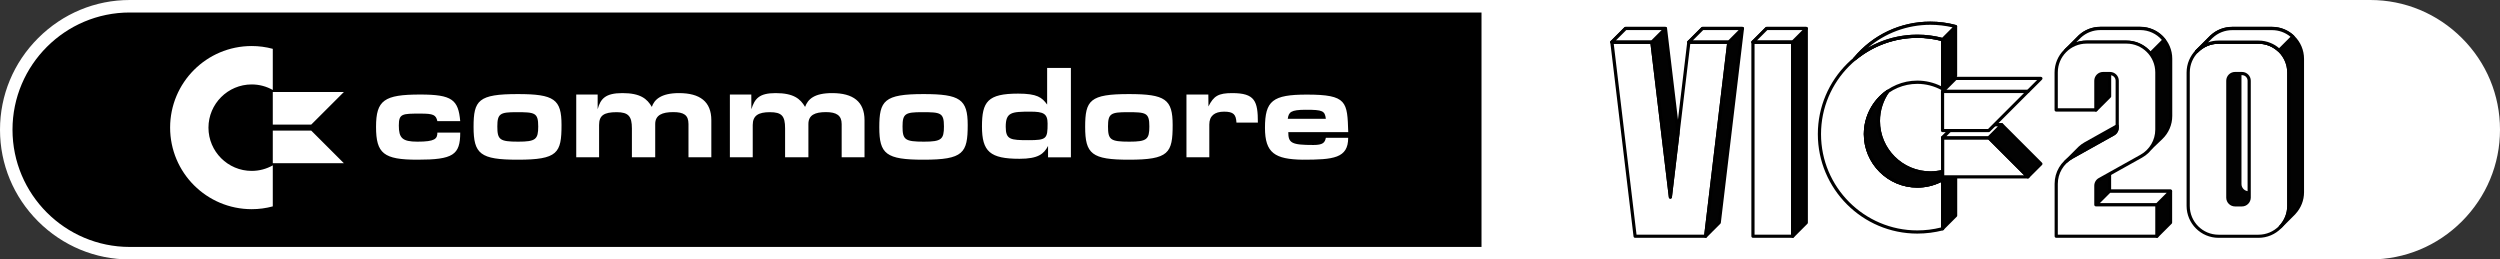 <?xml version="1.0" encoding="utf-8"?>
<!-- Generator: Adobe Illustrator 25.0.0, SVG Export Plug-In . SVG Version: 6.00 Build 0)  -->
<svg version="1.1" id="Layer_1" xmlns="http://www.w3.org/2000/svg" xmlns:xlink="http://www.w3.org/1999/xlink" x="0px" y="0px"
	 viewBox="0 0 3840 398.5" style="enable-background:new 0 0 3840 398.5;" xml:space="preserve">
<rect x="0" y="0" width="3840" height="398.5" fill="#333333" stroke="none"/>
<style type="text/css">
	.st0{fill-rule:evenodd;clip-rule:evenodd;fill:#3E3632;}
	.st1{fill:#FFFFFF;}
	.st2{fill:#C5C5C5;}
	.st3{fill:#020202;stroke:#000000;stroke-width:4.784;stroke-linecap:round;stroke-linejoin:round;stroke-miterlimit:10;}
	.st4{clip-path:url(#SVGID_2_);}
	.st5{fill:#243787;stroke:#231F20;stroke-width:0.797;stroke-linecap:round;stroke-linejoin:round;stroke-miterlimit:10;}
	.st6{fill:#00771F;}
	.st7{fill:#89BC27;}
	.st8{fill:#FCEC01;}
	.st9{fill:#F17100;}
	.st10{fill:#E50069;}
	.st11{clip-path:url(#SVGID_4_);}
	.st12{stroke:#000000;stroke-width:4.784;stroke-linecap:round;stroke-linejoin:round;stroke-miterlimit:10;}
	.st13{fill:#FFFFFF;stroke:#000000;stroke-width:4.784;stroke-linecap:round;stroke-linejoin:round;stroke-miterlimit:10;}
	.st14{fill:#020202;}
	.st15{fill:none;stroke:#000000;stroke-width:4.784;stroke-linecap:round;stroke-linejoin:round;stroke-miterlimit:10;}
	.st16{fill:#EA1E04;stroke:#000000;stroke-width:4.784;stroke-linecap:round;stroke-linejoin:round;stroke-miterlimit:10;}
	.st17{fill:#243787;stroke:#000000;stroke-width:4.784;stroke-linecap:round;stroke-linejoin:round;stroke-miterlimit:10;}
	.st18{fill:#282422;}
	.st19{clip-path:url(#SVGID_6_);}
	.st20{clip-path:url(#SVGID_8_);}
	.st21{fill:url(#SVGID_9_);}
	.st22{fill:url(#SVGID_10_);}
	.st23{fill:url(#SVGID_11_);}
	.st24{fill:url(#SVGID_12_);}
	.st25{fill-rule:evenodd;clip-rule:evenodd;fill:#C5C5C5;}
	.st26{fill:#020202;stroke:#000000;stroke-width:4.735;stroke-linecap:round;stroke-linejoin:round;stroke-miterlimit:10;}
	.st27{clip-path:url(#SVGID_14_);}
	.st28{fill:#243787;stroke:#231F20;stroke-width:0.789;stroke-linecap:round;stroke-linejoin:round;stroke-miterlimit:10;}
	.st29{clip-path:url(#SVGID_16_);}
	.st30{stroke:#000000;stroke-width:4.735;stroke-linecap:round;stroke-linejoin:round;stroke-miterlimit:10;}
	.st31{fill:#FFFFFF;stroke:#000000;stroke-width:4.735;stroke-linecap:round;stroke-linejoin:round;stroke-miterlimit:10;}
	.st32{fill:none;stroke:#000000;stroke-width:4.735;stroke-linecap:round;stroke-linejoin:round;stroke-miterlimit:10;}
	.st33{fill:#EA1E04;stroke:#000000;stroke-width:4.735;stroke-linecap:round;stroke-linejoin:round;stroke-miterlimit:10;}
	.st34{fill:#243787;stroke:#000000;stroke-width:4.735;stroke-linecap:round;stroke-linejoin:round;stroke-miterlimit:10;}
	.st35{clip-path:url(#SVGID_18_);}
	.st36{clip-path:url(#SVGID_20_);}
	.st37{fill:url(#SVGID_21_);}
	.st38{fill:url(#SVGID_22_);}
	.st39{fill:url(#SVGID_23_);}
	.st40{fill:url(#SVGID_24_);}
	.st41{fill-rule:evenodd;clip-rule:evenodd;}
	.st42{clip-path:url(#SVGID_26_);}
	.st43{clip-path:url(#SVGID_28_);}
	.st44{fill:#243787;}
	.st45{fill:#231F20;}
	.st46{fill-rule:evenodd;clip-rule:evenodd;fill:#FFFFFF;}
	.st47{clip-path:url(#SVGID_30_);}
	.st48{clip-path:url(#SVGID_32_);}
	.st49{fill:#FFFFFF;stroke:#231F20;stroke-width:19.316;stroke-miterlimit:10;}
	.st50{fill:#FDFDFD;}
	.st51{clip-path:url(#SVGID_34_);}
	.st52{fill:#FF88E0;}
	.st53{fill:#7643D8;}
	.st54{clip-path:url(#SVGID_36_);}
	.st55{fill:#DBC878;}
	.st56{fill:#DCE0DF;}
	.st57{fill:#1AFF96;}
	.st58{fill:#FDFDFD;stroke:#FFFFFF;stroke-width:4.784;stroke-linecap:round;stroke-linejoin:round;stroke-miterlimit:10;}
	.st59{clip-path:url(#SVGID_38_);}
	.st60{clip-path:url(#SVGID_40_);}
	.st61{fill:#DBC878;stroke:#DCE0DF;stroke-width:0.797;stroke-linecap:round;stroke-linejoin:round;stroke-miterlimit:10;}
	.st62{fill:#FFFFFF;stroke:#FFFFFF;stroke-width:4.784;stroke-linecap:round;stroke-linejoin:round;stroke-miterlimit:10;}
	.st63{stroke:#FFFFFF;stroke-width:4.784;stroke-linecap:round;stroke-linejoin:round;stroke-miterlimit:10;}
	.st64{fill:none;stroke:#FFFFFF;stroke-width:4.784;stroke-linecap:round;stroke-linejoin:round;stroke-miterlimit:10;}
	.st65{stroke:#DCE0DF;stroke-width:19.316;stroke-miterlimit:10;}
	.st66{clip-path:url(#SVGID_42_);}
	.st67{clip-path:url(#SVGID_44_);}
	.st68{clip-path:url(#SVGID_46_);}
	.st69{fill:#020202;stroke:#000000;stroke-width:4.929;stroke-linecap:round;stroke-linejoin:round;stroke-miterlimit:10;}
	.st70{fill:#FFFFFF;stroke:#000000;stroke-width:4.929;stroke-linecap:round;stroke-linejoin:round;stroke-miterlimit:10;}
	.st71{fill:#EA1E04;stroke:#000000;stroke-width:4.929;stroke-linecap:round;stroke-linejoin:round;stroke-miterlimit:10;}
	.st72{fill:#243787;stroke:#000000;stroke-width:4.929;stroke-linecap:round;stroke-linejoin:round;stroke-miterlimit:10;}
	.st73{fill:none;stroke:#000000;stroke-width:4.929;stroke-linecap:round;stroke-linejoin:round;stroke-miterlimit:10;}
	.st74{clip-path:url(#SVGID_48_);}
	.st75{clip-path:url(#SVGID_50_);}
	.st76{clip-path:url(#SVGID_52_);}
	.st77{fill:#020202;stroke:#000000;stroke-width:4.878;stroke-linecap:round;stroke-linejoin:round;stroke-miterlimit:10;}
	.st78{fill:#FFFFFF;stroke:#000000;stroke-width:4.878;stroke-linecap:round;stroke-linejoin:round;stroke-miterlimit:10;}
	.st79{fill:#EA1E04;stroke:#000000;stroke-width:4.878;stroke-linecap:round;stroke-linejoin:round;stroke-miterlimit:10;}
	.st80{fill:#243787;stroke:#000000;stroke-width:4.878;stroke-linecap:round;stroke-linejoin:round;stroke-miterlimit:10;}
	.st81{fill:none;stroke:#000000;stroke-width:4.878;stroke-linecap:round;stroke-linejoin:round;stroke-miterlimit:10;}
	.st82{clip-path:url(#SVGID_54_);}
	.st83{clip-path:url(#SVGID_56_);}
	.st84{clip-path:url(#SVGID_58_);}
	.st85{fill:url(#SVGID_59_);}
	.st86{fill:url(#SVGID_60_);}
	.st87{fill:url(#SVGID_61_);}
	.st88{fill:url(#SVGID_62_);}
	.st89{clip-path:url(#SVGID_64_);}
	.st90{clip-path:url(#SVGID_66_);}
	.st91{clip-path:url(#SVGID_68_);}
	.st92{clip-path:url(#SVGID_70_);}
	.st93{clip-path:url(#SVGID_72_);}
	.st94{clip-path:url(#SVGID_74_);}
	.st95{clip-path:url(#SVGID_76_);}
	.st96{clip-path:url(#SVGID_78_);}
	.st97{clip-path:url(#SVGID_80_);}
	.st98{fill:#0313FE;}
	.st99{clip-path:url(#SVGID_82_);}
	.st100{clip-path:url(#SVGID_84_);}
	.st101{clip-path:url(#SVGID_86_);}
	.st102{clip-path:url(#SVGID_88_);}
	.st103{clip-path:url(#SVGID_90_);}
	.st104{clip-path:url(#SVGID_92_);}
	.st105{fill:url(#SVGID_93_);}
	.st106{fill:url(#SVGID_94_);}
	.st107{fill:url(#SVGID_95_);}
	.st108{fill:url(#SVGID_96_);}
</style>
<g>
	<g>
		<g id="path4583_16_">
			<path class="st41" d="M199.3,9.6h3441.4c104.3,0,189.7,85.3,189.7,189.7l0,0c0,104.3-85.3,189.7-189.7,189.7H199.3
				C95,388.9,9.6,303.6,9.6,199.3l0,0C9.6,95,95,9.6,199.3,9.6z"/>
			<path class="st1" d="M3640.7,398.5H199.3c-53,0-103-20.8-140.8-58.5C20.8,302.3,0,252.3,0,199.3c0-53,20.8-103,58.5-140.7
				C96.3,20.8,146.3,0,199.3,0h3441.4c53,0,103,20.8,140.8,58.5s58.5,87.7,58.5,140.7c0,53-20.8,103-58.5,140.8
				C3743.7,377.8,3693.7,398.5,3640.7,398.5z M199.3,19.2c-99.3,0-180.1,80.8-180.1,180c0,99.3,80.8,180.1,180.1,180.1h3441.4
				c99.3,0,180.1-80.8,180.1-180.1c0-99.3-80.8-180-180.1-180H199.3z"/>
		</g>
		<g id="path4595_47_">
			<path class="st1" d="M1856,145.2h-33.6v96.4h35.1v-50.4c0-13.1,8-19.7,22.7-19.7c14.6,0,18.3,4.4,19,16.8h32.9
				c0-32.9-4.4-45.3-39.4-45.3c-21.2,0-28.5,4.4-36.5,20.5L1856,145.2L1856,145.2z M2017.5,222.7c-33.6,0-38.7-2.9-38.7-19.7h92.1
				c-1.5-46.7-1.5-57.7-63.6-57.7c-52.6,0-64.3,9.5-64.3,51.1c0,38.7,15.4,48.2,57.7,48.9c47.5,0,70.1-2.2,70.1-33.6h-34.3
				C2035,219,2032.1,222.7,2017.5,222.7z M1978,182.5c1.5-10.2,4.4-13.9,27.8-13.9c25.6,0,29.2,1.5,30.7,13.9H1978z M671.8,186.1
				h35.1c-2.9-32.9-12.4-40.9-61.4-40.9c-55.5,0-67.9,8.7-67.9,49.7c0,40.9,11.7,50.4,63.6,50.4c54.8,0,65.7-7.3,65.7-41.6h-35.1
				c0,9.5-3.6,13.9-30.7,13.9c-23.4,0-28.5-5.8-28.5-24.8c0-18.3,5.1-18.3,32.9-18.3C666,174.4,669.6,176.6,671.8,186.1z
				 M1486.4,192c0-39.4-11.7-47.5-67.9-47.5c-60.6,0-67.9,10.2-67.9,51.1c0,40.9,10.2,49.7,67.9,49.7
				C1479.8,245.3,1486.4,235.1,1486.4,192z M1386.3,194.2c0-19.7,4.4-21.9,30-21.9c28.5,0,33.6,0.7,33.6,21.9
				c0,19.7-3.7,23.4-30.7,23.4C1389.9,217.6,1386.3,214.6,1386.3,194.2L1386.3,194.2z M1801.2,192c0-39.4-11-47.5-67.2-47.5
				c-59.9,0-67.2,9.5-67.2,50.4c0,41.6,10.2,50.4,67.2,50.4C1795.4,245.3,1801.2,235.1,1801.2,192z M1701.9,194.2
				c0-19.7,4.4-21.9,29.9-21.9c28.5,0,33.6,0.7,33.6,21.9c0,19.7-3.6,23.4-30.7,23.4C1705.5,217.6,1701.9,214.6,1701.9,194.2z
				 M862.5,192c0-39.4-11-47.5-67.2-47.5c-60.6,0-67.9,9.5-67.9,50.4c0,41.6,10.2,50.4,67.9,50.4C856.7,245.3,862.5,235.1,862.5,192
				z M763.9,194.2c0-19.7,4.4-21.9,29.2-21.9c28.5,0,33.6,0.7,33.6,21.9c0,19.7-3.7,23.4-30.7,23.4
				C767.5,217.6,763.9,214.6,763.9,194.2z M1608.4,104.3v56.3c-8-11-15.3-16.8-44.6-16.8c-46.8,0-55.5,12.4-55.5,50.4
				c0,38.7,12.4,49.7,57.7,49.7c28.5,0,37.3-7.3,43.8-19.7v17.5h35.1V104.3L1608.4,104.3L1608.4,104.3z M1582.8,171.5
				c19.7,0,26.3,2.9,26.3,18.2c0,23.4-1.5,25.6-29.2,25.6c-27.8,0-35.1-0.7-35.1-20.5C1544.8,172.3,1553.6,171.5,1582.8,171.5z
				 M918,145.2h-32.9v96.4h35.1V192c0-14.6,7.3-19.7,27-19.7c18.3,0,23.4,6.6,23.4,24.8v44.5h35.8v-51.1c0-13.9,11-18.3,27.7-18.3
				c16.1,0,23.4,4.4,23.4,18.3v51.1h35.1v-57c0-28.5-17.5-41.6-49.7-41.6c-27.8,0-38,10.2-41.7,21.2C994,151.8,983.8,143,956,143
				c-26.3,0-33.6,8.8-38,24.8L918,145.2L918,145.2z M1154,145.2h-32.9v96.4h35.1V192c0-14.6,8.8-19.7,26.3-19.7
				c18.3,0,23.4,5.8,23.4,24.8v44.5h35.8v-51.1c0-13.9,10.2-18.3,27-18.3c16.1,0,24.1,5.1,24.1,18.3v51.1h35.1v-57
				c0-28.5-17.5-41.6-49.7-41.6c-27.8,0-37.3,9.5-41.6,21.2c-7.3-12.4-17.5-21.2-45.3-21.2c-25.6,0-32.1,8.8-37.2,24.8L1154,145.2
				L1154,145.2z"/>
		</g>
		<g>
			<g>
				<path class="st1" d="M419,254c-9.6,5.4-20.6,8.5-32.4,8.5c-36.6,0-66.4-29.8-66.4-66.4s29.8-66.4,66.4-66.4
					c11.8,0,22.8,3.1,32.4,8.5V75c-10.3-2.8-21.2-4.3-32.4-4.3c-69.2,0-125.3,56.1-125.3,125.3s56.1,125.3,125.3,125.3
					c11.2,0,22.1-1.5,32.4-4.3V254z"/>
			</g>
			<g>
				<g>
					<polygon class="st1" points="471.5,191.4 478,191.4 528.2,141.3 471.5,141.3 455,141.3 419,141.3 419,191.4 455,191.4 					"/>
				</g>
				<g>
					<polygon class="st1" points="471.5,200.6 455,200.6 419,200.6 419,250.7 455,250.7 471.5,250.7 528.2,250.7 478,200.6 					"/>
				</g>
			</g>
		</g>
		<g>
			<path class="st1" d="M3640.7,9.6H2275.6v379.3h1365.1c104.3,0,189.7-85.3,189.7-189.7C3830.4,95,3745,9.6,3640.7,9.6z"/>
		</g>
		<g>
			<defs>
				<path id="SVGID_63_" d="M2983.8,275.6c-11.5,6.5-24.8,10.2-38.9,10.2c-44,0-79.7-35.8-79.7-79.7s35.8-79.7,79.7-79.7
					c14.1,0,27.4,3.7,38.9,10.2V60.8c-12.4-3.3-25.4-5.1-38.9-5.1c-83,0-150.4,67.3-150.4,150.4s67.3,150.4,150.4,150.4
					c13.4,0,26.5-1.8,38.9-5.1V275.6z"/>
			</defs>
			<clipPath id="SVGID_2_">
				<use xlink:href="#SVGID_63_"  style="overflow:visible;"/>
			</clipPath>
			<g class="st4">
				<g>
					<g>
						<polygon class="st10" points="2674.6,56.6 2335.1,389 2465.6,389 2805.1,56.6 						"/>
					</g>
				</g>
				<g>
					<polygon class="st44" points="2674.6,56.6 2335.1,389 2184.2,389 2451.9,30.6 					"/>
				</g>
			</g>
		</g>
		<g>
			<defs>
				<rect id="SVGID_65_" x="2692.6" y="64.7" width="60.9" height="298.2"/>
			</defs>
			<clipPath id="SVGID_4_">
				<use xlink:href="#SVGID_65_"  style="overflow:visible;"/>
			</clipPath>
			<g class="st11">
				<g>
					<g>
						<polygon class="st6" points="3196.6,56.6 2857.1,389 3041,389 3240.3,82.4 						"/>
					</g>
					<g>
						<polygon class="st7" points="3066.1,56.6 2726.6,389 2857.1,389 3196.6,56.6 						"/>
					</g>
				</g>
				<g>
					<polygon class="st44" points="2674.6,56.6 2335.1,389 2184.2,389 2451.9,30.6 					"/>
				</g>
			</g>
		</g>
		<g>
			<defs>
				<polygon id="SVGID_67_" points="2594.1,64.7 2565.7,302.7 2537.2,64.7 2475.9,64.7 2511.5,362.9 2558.5,362.9 2572.9,362.9 
					2619.9,362.9 2655.5,64.7 				"/>
			</defs>
			<clipPath id="SVGID_6_">
				<use xlink:href="#SVGID_67_"  style="overflow:visible;"/>
			</clipPath>
			<g class="st19">
				<g>
					<g>
						<polygon class="st8" points="2954.2,38.3 2596.1,389 2726.6,389 3066.1,56.6 						"/>
					</g>
					<g>
						<polygon class="st6" points="3196.6,56.6 2857.1,389 3041,389 3240.3,82.4 						"/>
					</g>
					<g>
						<polygon class="st7" points="3066.1,56.6 2726.6,389 2857.1,389 3196.6,56.6 						"/>
					</g>
				</g>
			</g>
		</g>
		<g>
			<g>
				<polygon class="st14" points="2731.8,43.8 2713.6,43.8 2692.6,64.7 2713.6,64.7 2753.5,64.7 2753.5,309.8 2753.5,362.9 
					2774.5,341.9 2774.5,306.9 2774.5,43.8 				"/>
				<path d="M2753.5,365.3c-0.3,0-0.6-0.1-0.9-0.2c-0.9-0.4-1.5-1.3-1.5-2.3V67.2h-58.5c-1,0-1.9-0.6-2.3-1.5
					c-0.4-0.9-0.2-2,0.5-2.7l21-21c0.5-0.5,1.1-0.7,1.7-0.7h60.9c1.4,0,2.5,1.1,2.5,2.5v298.2c0,0.7-0.3,1.3-0.7,1.7l-21,21
					C2754.8,365.1,2754.2,365.3,2753.5,365.3z M2698.5,62.3h55c1.4,0,2.5,1.1,2.5,2.5V357l16.1-16.1V46.2h-57.5L2698.5,62.3z"/>
			</g>
			<g>
				<polygon class="st14" points="2527.4,43.8 2496.8,43.8 2475.9,64.7 2499.3,64.7 2537.2,64.7 2565.7,302.7 2577.4,204.5 
					2558.2,43.8 				"/>
				<path d="M2565.7,305.2c-1.2,0-2.3-0.9-2.4-2.2l-28.2-235.8h-59.2c-1,0-1.9-0.6-2.3-1.5c-0.4-0.9-0.2-2,0.5-2.7l21-21
					c0.5-0.5,1.1-0.7,1.7-0.7h61.4c1.2,0,2.3,0.9,2.4,2.2l19.2,160.7c0,0.2,0,0.4,0,0.6l-11.7,98.2
					C2568,304.2,2566.9,305.2,2565.7,305.2z M2481.8,62.3h55.5c1.2,0,2.3,0.9,2.4,2.2l26,217.6l9.3-77.5L2556,46.2h-58.2
					L2481.8,62.3z"/>
			</g>
			<g>
				<polygon class="st14" points="2645.6,43.8 2615,43.8 2594.1,64.7 2612.5,64.7 2655.5,64.7 2622.4,341.9 2622.4,341.9 
					2619.9,362.9 2640.8,341.9 2642.7,325.7 2642.7,325.7 2676.4,43.8 				"/>
				<path d="M2619.9,365.3c-0.4,0-0.7-0.1-1.1-0.2c-0.9-0.5-1.5-1.5-1.4-2.5l35.3-295.4h-58.6c-1,0-1.9-0.6-2.3-1.5
					c-0.4-0.9-0.2-2,0.5-2.7l21-21c0.5-0.5,1.1-0.7,1.7-0.7h61.4c0.7,0,1.4,0.3,1.8,0.8c0.5,0.5,0.7,1.2,0.6,1.9l-35.6,298.2
					c-0.1,0.5-0.3,1.1-0.7,1.4l-21,21C2621.1,365.1,2620.5,365.3,2619.9,365.3z M2600,62.3h55.5c0.7,0,1.4,0.3,1.8,0.8
					c0.5,0.5,0.7,1.2,0.6,1.9l-34.8,291.1l15.3-15.3l35.2-294.6h-57.6L2600,62.3z"/>
			</g>
		</g>
		<g>
			<polygon class="st1" points="2537.2,64.7 2558.2,43.8 2496.8,43.8 2475.9,64.7 			"/>
			<path d="M2537.2,67.2h-61.4c-1,0-1.9-0.6-2.3-1.5c-0.4-0.9-0.2-2,0.5-2.7l21-21c0.5-0.5,1.1-0.7,1.7-0.7h61.4
				c1,0,1.9,0.6,2.3,1.5c0.4,0.9,0.2,2-0.5,2.7l-21,21C2538.5,66.9,2537.9,67.2,2537.2,67.2z M2481.8,62.3h54.4l16.1-16.1h-54.4
				L2481.8,62.3z"/>
		</g>
		<g>
			<polygon class="st1" points="2615,43.8 2676.4,43.8 2655.5,64.7 2594.1,64.7 			"/>
			<path d="M2655.5,67.2h-61.4c-1,0-1.9-0.6-2.3-1.5c-0.4-0.9-0.2-2,0.5-2.7l21-21c0.5-0.5,1.1-0.7,1.7-0.7h61.4
				c1,0,1.9,0.6,2.3,1.5c0.4,0.9,0.2,2-0.5,2.7l-21,21C2656.7,66.9,2656.1,67.2,2655.5,67.2z M2600,62.3h54.4l16.1-16.1h-54.4
				L2600,62.3z"/>
		</g>
		<g>
			<polygon class="st1" points="2713.6,43.8 2692.6,64.7 2753.5,64.7 2774.5,43.8 			"/>
			<path d="M2692.6,67.2c-1,0-1.9-0.6-2.3-1.5c-0.4-0.9-0.2-2,0.5-2.7l21-21c0.5-0.5,1.1-0.7,1.7-0.7h60.9c1,0,1.9,0.6,2.3,1.5
				c0.4,0.9,0.2,2-0.5,2.7l-21,21c-0.5,0.5-1.1,0.7-1.7,0.7L2692.6,67.2z M2714.6,46.2l-16.1,16.1l54,0l16.1-16.1H2714.6z"/>
		</g>
		<g>
			<g>
				<path class="st14" d="M3287.3,43.8H3226c-12.1,0-23.2,4.7-31.5,12.3h0l-0.3,0.3c-0.7,0.7-1.4,1.4-2.1,2.1l-18.8,18.8
					c0,0,0,0,0,0c1-1,2.1-1.9,3.2-2.7c0,0,0,0,0,0c1.1-0.9,2.3-1.7,3.4-2.4c0.1,0,0.1-0.1,0.2-0.1c1.1-0.7,2.3-1.4,3.5-2
					c0.2-0.1,0.3-0.1,0.5-0.2c1.1-0.6,2.2-1.1,3.4-1.6c0.3-0.1,0.6-0.2,0.9-0.3c1-0.4,2.1-0.8,3.2-1.1c0.5-0.1,1-0.3,1.5-0.4
					c0.9-0.2,1.8-0.5,2.8-0.7c0.8-0.2,1.6-0.2,2.4-0.4c0.7-0.1,1.4-0.2,2.1-0.3c1.5-0.2,3.1-0.2,4.6-0.2h61.3l0,0
					c1.5,0,2.9,0.1,4.3,0.2c0.4,0,0.8,0.1,1.2,0.1c1,0.1,2.1,0.3,3.1,0.5c0.4,0.1,0.8,0.1,1.2,0.2c2.7,0.6,5.4,1.4,7.9,2.5
					c0.4,0.2,0.7,0.3,1.1,0.5c0.9,0.4,1.8,0.8,2.7,1.3c0.4,0.2,0.7,0.4,1,0.6c1.2,0.7,2.3,1.3,3.5,2.1c1.2,0.8,2.4,1.7,3.6,2.7
					c1.2,1,2.4,2.1,3.5,3.2c0.4,0.4,0.7,0.8,1.1,1.2c0.7,0.8,1.4,1.6,2.1,2.4c0.4,0.5,0.7,1,1.1,1.5c0.6,0.8,1.2,1.6,1.7,2.4
					c0.4,0.5,0.7,1.1,1,1.7c0.5,0.8,0.9,1.7,1.4,2.5c0.3,0.6,0.6,1.2,0.9,1.8c0.4,0.9,0.8,1.8,1.1,2.7c0.2,0.6,0.5,1.2,0.7,1.9
					c0.3,0.9,0.6,1.9,0.8,2.9c0.2,0.6,0.3,1.2,0.5,1.9c0.2,1.1,0.4,2.2,0.6,3.3c0.1,0.6,0.2,1.1,0.3,1.7c0.2,1.7,0.3,3.3,0.3,5
					c0,0,0,0,0,0V192l0,0v7.2c0,10.2-3.3,19.9-9.2,27.8l0,0l15.3-14.6l0,0c9.4-8.7,14.9-21,14.9-34.1V90.4
					C3334,64.6,3313.1,43.8,3287.3,43.8z"/>
				<path d="M3303.8,229.5c0,0-0.1,0-0.1,0c-0.7,0-1.3-0.3-1.7-0.9c-0.7-0.9-0.8-2.2-0.1-3.1c5.7-7.7,8.7-16.8,8.7-26.3v-87.8
					c0,0,0-0.1,0-0.1c0-1.5-0.1-3.1-0.3-4.8c0-0.3-0.1-0.6-0.1-0.9c0-0.2-0.1-0.5-0.1-0.7c-0.1-1-0.3-2.1-0.5-3.1
					c-0.1-0.4-0.2-0.8-0.3-1.2l-0.1-0.6c-0.2-0.9-0.5-1.8-0.8-2.7c-0.2-0.6-0.4-1.2-0.6-1.8c-0.4-0.9-0.7-1.8-1.1-2.5
					c-0.3-0.6-0.5-1.1-0.8-1.7c-0.4-0.8-0.8-1.5-1.3-2.4l-0.1-0.1c-0.3-0.5-0.6-1-0.9-1.5c-0.5-0.8-1.1-1.6-1.6-2.3l-0.3-0.4
					c-0.2-0.3-0.5-0.7-0.7-1c-0.6-0.8-1.4-1.6-2-2.3c-0.1-0.2-0.3-0.3-0.4-0.5c-0.2-0.2-0.4-0.4-0.6-0.6c-1.1-1.1-2.2-2.1-3.3-3.1
					c-1.1-0.9-2.2-1.8-3.4-2.5c-0.9-0.6-2-1.3-3.3-2c-0.2-0.1-0.4-0.2-0.7-0.4l-0.3-0.2c-0.8-0.4-1.7-0.8-2.6-1.3l-0.3-0.1
					c-0.2-0.1-0.5-0.2-0.7-0.3c-2.4-1-4.9-1.8-7.5-2.3c-0.3-0.1-0.5-0.1-0.8-0.2l-0.3-0.1c-0.9-0.2-1.9-0.3-2.9-0.4l-0.4,0
					c-0.3,0-0.5-0.1-0.8-0.1c-1.5-0.1-2.8-0.2-4.1-0.2H3205c-1.4,0-2.9,0.1-4.4,0.2c-0.4,0-0.8,0.1-1.2,0.2c-0.2,0-0.5,0.1-0.7,0.1
					l-0.6,0.1c-0.5,0.1-1.1,0.1-1.6,0.3c-0.7,0.1-1.5,0.3-2.2,0.5l-0.4,0.1c-0.2,0.1-0.4,0.1-0.6,0.2c-0.3,0.1-0.5,0.1-0.8,0.2
					c-1,0.3-2,0.7-3,1.1c-0.1,0.1-0.3,0.1-0.5,0.2c-0.1,0-0.3,0.1-0.4,0.1c-1,0.4-2,0.9-3.2,1.5c-0.1,0-0.2,0.1-0.3,0.1l-0.2,0.1
					c-1.1,0.6-2.2,1.2-3.3,1.9c0,0-0.1,0.1-0.1,0.1c-1.1,0.7-2.2,1.5-3.2,2.3c0,0,0,0,0,0c-1,0.8-2.1,1.7-3.1,2.6
					c-0.1,0.1-0.2,0.2-0.3,0.2c-1,0.7-2.5,0.5-3.3-0.5c-0.8-1-0.7-2.4,0.2-3.3l18.8-18.8c0.7-0.7,1.4-1.4,2.1-2.1l0.3-0.3
					c0.1-0.1,0.2-0.2,0.3-0.3c9-8.2,20.7-12.7,32.9-12.7h61.3c27.1,0,49.1,22,49.1,49.1v87.9c0,13.5-5.6,26.4-15.4,35.7
					c-0.1,0.1-0.1,0.2-0.2,0.2l-15.3,14.6C3305.1,229.2,3304.5,229.5,3303.8,229.5z M3315.5,111.3
					C3315.5,111.3,3315.5,111.3,3315.5,111.3l0,88c0,5.4-0.9,10.7-2.6,15.8l4.3-4.1c0.1-0.1,0.2-0.2,0.2-0.3
					c9-8.3,14.1-20.1,14.1-32.3V90.4c0-24.4-19.8-44.2-44.2-44.2H3226c-11,0-21.6,4.1-29.8,11.6c-0.1,0.1-0.1,0.1-0.2,0.2l-0.1,0.1
					c-0.7,0.7-1.3,1.3-2,2L3189,65c0.6-0.2,1.3-0.4,1.9-0.6c0.3-0.1,0.7-0.2,1.1-0.3c0.2,0,0.3-0.1,0.5-0.1l0.4-0.1
					c0.8-0.2,1.6-0.4,2.5-0.6c0.6-0.1,1.3-0.2,1.9-0.3l0.6-0.1c0.2,0,0.4-0.1,0.7-0.1c0.5-0.1,1-0.2,1.5-0.2
					c1.6-0.2,3.3-0.2,4.9-0.2h61.3c1.4,0,2.9,0.1,4.5,0.2c0.3,0,0.6,0.1,0.9,0.1l0.4,0c1.1,0.1,2.2,0.3,3.3,0.5l0.3,0.1
					c0.3,0.1,0.6,0.1,1,0.2c2.8,0.6,5.6,1.5,8.3,2.6c0.3,0.1,0.6,0.2,0.8,0.4l0.3,0.1c1,0.4,2,0.9,2.9,1.4l0.3,0.2
					c0.3,0.1,0.5,0.3,0.8,0.4c1.4,0.8,2.6,1.5,3.6,2.2c1.3,0.9,2.6,1.8,3.8,2.8c1.2,1,2.5,2.1,3.7,3.4c0.3,0.3,0.5,0.5,0.7,0.8
					c0.1,0.1,0.2,0.3,0.4,0.4c0.7,0.7,1.5,1.6,2.2,2.5c0.3,0.4,0.6,0.8,0.9,1.2l0.3,0.4c0.5,0.7,1.2,1.6,1.8,2.5
					c0.4,0.5,0.7,1.1,1,1.7l0.1,0.1c0.5,0.9,1,1.8,1.5,2.6c0.3,0.6,0.6,1.3,0.9,1.9c0.4,0.9,0.8,1.8,1.2,2.8c0.3,0.7,0.5,1.3,0.7,2
					c0.3,1,0.6,2.1,0.9,3l0.1,0.5c0.1,0.5,0.3,1,0.4,1.5c0.3,1.2,0.4,2.3,0.6,3.4c0,0.2,0.1,0.4,0.1,0.6c0.1,0.4,0.1,0.8,0.2,1.2
					C3315.4,107.9,3315.5,109.6,3315.5,111.3z M3319.1,212.4L3319.1,212.4L3319.1,212.4z"/>
			</g>
			<g>
				<path class="st1" d="M3361,111.4v204.9c0,25.8,20.9,46.7,46.7,46.7h61.3c25.8,0,46.7-20.9,46.7-46.7V111.4
					c0-25.8-20.9-46.7-46.7-46.7h-61.3C3381.9,64.7,3361,85.6,3361,111.4z M3421.9,303.6V124c0-6.1,4.9-11,11-11h10.7
					c6.1,0,11,4.9,11,11v179.6c0,6.1-4.9,11-11,11H3433C3426.9,314.6,3421.9,309.7,3421.9,303.6z"/>
				<path d="M3469,365.3h-61.3c-27.1,0-49.1-22-49.1-49.1V111.4c0-27.1,22-49.1,49.1-49.1h61.3c27.1,0,49.1,22,49.1,49.1v204.9
					C3518.1,343.3,3496.1,365.3,3469,365.3z M3407.7,67.2c-24.4,0-44.2,19.8-44.2,44.2v204.9c0,24.4,19.8,44.2,44.2,44.2h61.3
					c24.4,0,44.2-19.8,44.2-44.2V111.4c0-24.4-19.8-44.2-44.2-44.2H3407.7z M3443.7,317.1H3433c-7.4,0-13.5-6-13.5-13.5V124
					c0-7.4,6-13.5,13.5-13.5h10.7c7.4,0,13.5,6,13.5,13.5v179.6C3457.1,311,3451.1,317.1,3443.7,317.1z M3433,115.4
					c-4.7,0-8.6,3.8-8.6,8.6v179.6c0,4.7,3.8,8.6,8.6,8.6h10.7c4.7,0,8.6-3.8,8.6-8.6V124c0-4.7-3.8-8.6-8.6-8.6H3433z"/>
			</g>
			<g>
				<g>
					<g>
						<path class="st14" d="M3500.2,350.8L3500.2,350.8l0.8-0.7C3500.8,350.3,3500.5,350.6,3500.2,350.8z"/>
					</g>
					<g>
						<path class="st14" d="M3536.6,90.4c0-25.8-20.9-46.7-46.7-46.7h-61.3c-12.3,0-23.4,4.8-31.7,12.5l-0.2,0l-22.9,22.9l0.1,0
							c8.5-8.9,20.4-14.5,33.7-14.5h9.8h51.5c6.4,0,12.6,1.3,18.2,3.7c6.9,2.9,12.9,7.4,17.6,13c0.3,0.4,0.6,0.8,1,1.2
							c2.1,2.6,3.8,5.5,5.3,8.5c3,6.1,4.7,13,4.7,20.3v194l0,0v10.8c0,12.4-4.9,23.7-12.8,32.1l20-20c0.3-0.3,0.6-0.6,0.9-0.9
							l0.2-0.2l0,0c7.9-8.3,12.7-19.6,12.7-31.9V90.4z"/>
						<path d="M3502.8,350.7c-0.6,0-1.2-0.2-1.7-0.7c-1-0.9-1-2.5-0.1-3.4c7.8-8.3,12.1-19,12.1-30.4V111.4c0-6.7-1.5-13.1-4.4-19.2
							c-1.4-2.9-3.1-5.6-5-8.1l-0.3-0.4c-0.2-0.2-0.4-0.5-0.6-0.7c-4.5-5.4-10.3-9.6-16.6-12.3c-5.4-2.3-11.2-3.5-17.2-3.5h-61.3
							c-12.2,0-23.5,4.9-32,13.7c-0.6,0.6-1.5,0.9-2.3,0.7c-0.9-0.2-1.6-0.9-1.9-1.7c-0.3-0.9-0.1-1.8,0.6-2.4l22.9-22.9
							c0.2-0.2,0.4-0.3,0.6-0.5c9.1-8.3,20.8-12.8,33-12.8h61.3c27.1,0,49.1,22,49.1,49.1v204.9c0,12.4-4.7,24.3-13.2,33.4
							c-0.1,0.1-0.1,0.2-0.2,0.3l-0.2,0.2c-0.2,0.2-0.4,0.4-0.6,0.6l-0.2,0.2l-20,20C3504.1,350.5,3503.4,350.7,3502.8,350.7z
							 M3407.7,62.3h61.3c6.6,0,13.1,1.3,19.1,3.9c7.1,3,13.5,7.7,18.5,13.7c0.2,0.3,0.5,0.6,0.7,0.9l0.3,0.4c2.1,2.7,4,5.7,5.6,8.9
							c3.3,6.8,4.9,13.9,4.9,21.3v204.9c0,5.5-0.9,10.9-2.7,16l6-6c0.2-0.2,0.4-0.4,0.6-0.6l0,0c0-0.1,0.1-0.1,0.1-0.1
							c7.8-8.2,12-19,12-30.2V90.4c0-24.4-19.8-44.2-44.2-44.2h-61.3c-11.2,0-21.9,4.2-30.1,11.9c-0.2,0.1-0.3,0.3-0.5,0.4l-6.5,6.5
							C3396.6,63.2,3402.1,62.3,3407.7,62.3z"/>
					</g>
				</g>
				<g>
					<path class="st14" d="M3433,113c-6.1,0-11,4.9-11,11v179.6c0,6.1,4.9,11,11,11h10.7c6.1,0,11-4.9,11-11v-9.9h-0.8
						c-6.1,0-11-4.9-11-11V113H3433z"/>
				</g>
			</g>
			<g>
				<path class="st14" d="M3230.3,113c-6.1,0-11,4.9-11,11v9l0,0v35.9l21-21v-17.5V113H3230.3z"/>
				<path d="M3219.3,171.4c-0.3,0-0.6-0.1-0.9-0.2c-0.9-0.4-1.5-1.3-1.5-2.3V124c0-7.4,6-13.5,13.5-13.5h9.9c1.4,0,2.5,1.1,2.5,2.5
					v35c0,0.7-0.3,1.3-0.7,1.7l-21,21C3220.6,171.1,3220,171.4,3219.3,171.4z M3230.3,115.4c-4.7,0-8.6,3.8-8.6,8.6v39l16.1-16.1
					v-31.5H3230.3z"/>
			</g>
			<g>
				<path class="st14" d="M3240.3,293.7v-26.4l-15.3,8.5c-3.5,1.9-5.6,5.6-5.6,9.6v29.2h93.7v8.7v39.6l21-21v-18.6v-29.7H3240.3z"/>
				<path d="M3313,365.3c-0.3,0-0.6-0.1-0.9-0.2c-0.9-0.4-1.5-1.3-1.5-2.3v-45.8h-91.2c-1.4,0-2.5-1.1-2.5-2.5v-29.2
					c0-4.9,2.6-9.4,6.9-11.8l15.3-8.5c0.8-0.4,1.7-0.4,2.4,0c0.8,0.4,1.2,1.2,1.2,2.1v24h91.2c1.4,0,2.5,1.1,2.5,2.5v48.3
					c0,0.7-0.3,1.3-0.7,1.7l-21,21C3314.3,365.1,3313.7,365.3,3313,365.3z M3221.8,312.2h91.2c1.4,0,2.5,1.1,2.5,2.5V357l16.1-16.1
					v-44.8h-91.2c-1.4,0-2.5-1.1-2.5-2.5v-22.2l-11.7,6.5c-2.7,1.5-4.4,4.4-4.4,7.5V312.2z"/>
			</g>
			<g>
				<path class="st14" d="M3170.9,79.7l-0.7,0.7l0,0C3170.4,80.1,3170.7,79.9,3170.9,79.7z"/>
			</g>
			<g>
				<path class="st1" d="M3489.9,43.8h-61.3c-12.3,0-23.4,4.8-31.7,12.5l-0.2,0l-22.9,22.9l0.1,0c8.5-8.9,20.4-14.5,33.7-14.5h9.8
					h51.5c6.4,0,12.6,1.3,18.2,3.7c5.1,2.1,9.7,5.2,13.6,8.9l20.9-20.9C3513.4,48.6,3502.2,43.8,3489.9,43.8z"/>
				<path d="M3373.9,81.6c-0.2,0-0.3,0-0.5-0.1c-0.9-0.2-1.6-0.9-1.9-1.7c-0.3-0.9-0.1-1.8,0.6-2.4l22.9-22.9
					c0.2-0.2,0.4-0.3,0.6-0.5c9.1-8.3,20.8-12.8,33-12.8h61.3c12.4,0,24.3,4.7,33.5,13.2c0.5,0.5,0.8,1.1,0.8,1.8
					c0,0.7-0.2,1.3-0.7,1.8L3502.5,79c-0.9,0.9-2.4,1-3.4,0.1c-3.8-3.6-8.2-6.4-12.9-8.4c-5.4-2.3-11.2-3.5-17.2-3.5h-61.3
					c-12.2,0-23.5,4.9-32,13.7C3375.2,81.4,3374.6,81.6,3373.9,81.6z M3407.7,62.3h61.3c6.6,0,13.1,1.3,19.1,3.9
					c4.6,1.9,8.8,4.5,12.6,7.8l17.5-17.5c-7.9-6.6-17.9-10.2-28.2-10.2h-61.3c-11.2,0-21.9,4.2-30.1,11.9c-0.2,0.1-0.3,0.3-0.5,0.4
					l-6.5,6.5C3396.6,63.2,3402.1,62.3,3407.7,62.3z"/>
			</g>
			<g>
				<polygon class="st1" points="3219.3,314.6 3240.3,293.7 3334,293.7 3313,314.6 				"/>
				<path d="M3313,317.1h-93.7c-1,0-1.9-0.6-2.3-1.5c-0.4-0.9-0.2-2,0.5-2.7l21-21c0.5-0.5,1.1-0.7,1.7-0.7h93.7
					c1,0,1.9,0.6,2.3,1.5c0.4,0.9,0.2,2-0.5,2.7l-21,21C3314.3,316.8,3313.7,317.1,3313,317.1z M3225.2,312.2h86.8l16.1-16.1h-86.8
					L3225.2,312.2z"/>
			</g>
			<g>
				<path class="st1" d="M3302.9,82.4l20.9-20.9c-8.5-10.8-21.7-17.7-36.5-17.7H3226c-12.1,0-23.2,4.7-31.5,12.3h0l-0.3,0.3
					c-0.7,0.7-1.4,1.4-2.1,2.1l-18.8,18.8c8.3-7.7,19.4-12.5,31.7-12.5h61.3c9.7,0,18.6,2.9,26.1,8c1.2,0.8,2.4,1.7,3.6,2.7
					C3298.6,77.5,3300.9,79.8,3302.9,82.4z"/>
				<path d="M3302.9,84.8c0,0-0.1,0-0.1,0c-0.7,0-1.3-0.4-1.8-0.9c-2-2.5-4.1-4.7-6.5-6.7c-1.1-0.9-2.2-1.8-3.4-2.5
					c-7.3-4.9-15.9-7.5-24.7-7.5H3205c-11.1,0-21.8,4.2-30,11.8c-1,0.9-2.5,0.9-3.4-0.1c-0.9-1-0.9-2.5,0-3.4l18.8-18.8
					c0.7-0.7,1.4-1.4,2.1-2.1l0.3-0.3c0.1-0.1,0.2-0.2,0.3-0.3c9-8.2,20.7-12.7,32.9-12.7h61.3c15,0,29.1,6.8,38.5,18.6
					c0.8,1,0.7,2.4-0.2,3.3l-20.9,20.9C3304.2,84.6,3303.6,84.8,3302.9,84.8z M3205,62.3h61.3c9.8,0,19.3,2.9,27.5,8.4
					c1.3,0.9,2.6,1.8,3.8,2.8c1.9,1.6,3.8,3.4,5.5,5.3l17.5-17.5c-8.4-9.6-20.4-15.1-33.2-15.1H3226c-11,0-21.6,4.1-29.8,11.6
					c-0.1,0.1-0.1,0.1-0.2,0.2l-0.1,0.1c-0.7,0.7-1.3,1.3-2,2l-4.8,4.8C3194.2,63.2,3199.5,62.3,3205,62.3z"/>
			</g>
			<g>
				<path class="st1" d="M3158.4,111.4v57.5h60.9V124c0-6.1,4.9-11,11-11h10.7c6.1,0,11,4.9,11,11v72.2c0,4-2.2,7.7-5.6,9.6
					l-64.1,35.8c-14.8,8.2-23.9,23.8-23.9,40.7V334v28.9h60.9l0,0h93.7v-48.3h-93.7v-29.2c0-4,2.2-7.7,5.6-9.6l64.1-35.8
					c14.8-8.2,23.9-23.8,23.9-40.7v-87.9c0-25.8-20.9-46.7-46.7-46.7H3205C3179.3,64.7,3158.4,85.6,3158.4,111.4z"/>
				<path d="M3313,365.3h-154.6c-1.4,0-2.5-1.1-2.5-2.5v-80.6c0-17.8,9.6-34.2,25.2-42.9l64.1-35.8c2.7-1.5,4.4-4.4,4.4-7.5V124
					c0-4.7-3.8-8.6-8.6-8.6h-10.7c-4.7,0-8.6,3.8-8.6,8.6v44.9c0,1.4-1.1,2.5-2.5,2.5h-60.9c-1.4,0-2.5-1.1-2.5-2.5v-57.5
					c0-27.1,22-49.1,49.1-49.1h61.3c27.1,0,49.1,22,49.1,49.1v87.9c0,17.8-9.6,34.2-25.2,42.9l-64.1,35.8c-2.7,1.5-4.4,4.4-4.4,7.5
					v26.8h91.2c1.4,0,2.5,1.1,2.5,2.5v48.3C3315.5,364.2,3314.4,365.3,3313,365.3z M3160.8,360.4h149.7v-43.4h-91.2
					c-1.4,0-2.5-1.1-2.5-2.5v-29.2c0-4.9,2.6-9.4,6.9-11.8l64.1-35.8c14-7.8,22.7-22.6,22.7-38.6v-87.9c0-24.4-19.8-44.2-44.2-44.2
					H3205c-24.4,0-44.2,19.8-44.2,44.2v55.1h56V124c0-7.4,6-13.5,13.5-13.5h10.7c7.4,0,13.5,6,13.5,13.5v72.2
					c0,4.9-2.6,9.4-6.9,11.8l-64.1,35.8c-14,7.8-22.7,22.6-22.7,38.6V360.4z"/>
			</g>
			<g>
				<path class="st14" d="M3210.9,225.6l35.5-19.8c0.4-0.2,0.9-0.5,1.2-0.8c2.7-2.1,4.4-5.3,4.4-8.8v-2.8l-48.8,27.3
					c-3.2,1.8-6.2,4-8.8,6.4h0l-0.3,0.3c-0.8,0.7-1.5,1.5-2.2,2.2l-18.5,18.5l0,0c2.7-2.5,5.7-4.7,8.9-6.5L3210.9,225.6
					L3210.9,225.6z"/>
				<path d="M3173.4,250.6c-0.2,0-0.4,0-0.6-0.1c-0.9-0.2-1.5-0.9-1.8-1.7s0-1.8,0.6-2.4l18.5-18.5c0.6-0.7,1.4-1.4,2.3-2.3l0.3-0.3
					c0.1-0.1,0.1-0.1,0.2-0.2c2.8-2.6,5.9-4.8,9.1-6.6l48.8-27.3c0.8-0.4,1.7-0.4,2.4,0c0.8,0.4,1.2,1.2,1.2,2.1v2.8
					c0,4.2-2,8.2-5.4,10.8c-0.5,0.4-1,0.7-1.5,1l-64.1,35.8c-3,1.7-5.9,3.8-8.5,6.2C3174.6,250.3,3174,250.6,3173.4,250.6z
					 M3196,228.9l-0.2,0.2c-0.8,0.8-1.5,1.5-2.2,2.1l-2.7,2.7l18.7-10.4h0l35.5-19.8c0.3-0.2,0.7-0.4,1-0.6c1.7-1.3,2.9-3.3,3.3-5.4
					l-45.1,25.2C3201.5,224.5,3198.7,226.5,3196,228.9C3196.1,228.9,3196.1,228.9,3196,228.9z"/>
			</g>
		</g>
		<g>
			<g>
				<path class="st14" d="M2936.5,350.8L2936.5,350.8l0.8-0.7C2937,350.3,2936.8,350.6,2936.5,350.8z"/>
			</g>
		</g>
		<g>
			<g>
				<path class="st14" d="M2885.3,186c0-16.9,5.3-32.5,14.3-45.4c-20.7,14.4-34.3,38.4-34.3,65.4c0,44,35.8,79.7,79.7,79.7
					c14.1,0,27.4-3.7,38.9-10.2v36.1v39.6l20-20v-20.8v-54.9c-11.5,6.5-24.8,10.2-38.9,10.2C2921,265.7,2885.3,230,2885.3,186z"/>
				<path d="M2983.8,353.7c-0.3,0-0.6-0.1-0.9-0.2c-0.9-0.4-1.5-1.3-1.5-2.3v-71.6c-11.3,5.6-23.8,8.5-36.4,8.5
					c-45.3,0-82.2-36.9-82.2-82.2c0-26.8,13.2-52.1,35.3-67.5c1-0.7,2.3-0.6,3.1,0.3c0.8,0.8,1,2.2,0.3,3.1c-9,13-13.8,28.2-13.8,44
					c0,42.6,34.7,77.3,77.3,77.3c13.2,0,26.2-3.4,37.7-9.8c0.8-0.4,1.7-0.4,2.4,0c0.8,0.4,1.2,1.2,1.2,2.1v75.7
					c0,0.7-0.3,1.3-0.7,1.7l-20,20C2985.1,353.5,2984.5,353.7,2983.8,353.7z M2983.8,273.1c0.4,0,0.9,0.1,1.2,0.3
					c0.8,0.4,1.2,1.2,1.2,2.1v69.8l15.1-15.1v-70.6c-11.3,5.6-23.8,8.5-36.4,8.5c-45.3,0-82.2-36.9-82.2-82.2
					c0-12.1,2.6-23.9,7.7-34.7c-14.5,14.4-22.8,34.1-22.8,54.8c0,42.6,34.7,77.3,77.3,77.3c13.2,0,26.2-3.4,37.7-9.8
					C2983,273.2,2983.4,273.1,2983.8,273.1z"/>
			</g>
			<g>
				<path class="st14" d="M2965,35.7c-46.6,0-88.3,21.2-115.9,54.5c26-21.5,59.4-34.5,95.8-34.5c13.4,0,26.5,1.8,38.9,5.1v26.1v49.6
					l20-20V88.1V40.8C2991.5,37.4,2978.4,35.7,2965,35.7z"/>
				<path d="M2983.8,138.9c-0.3,0-0.6-0.1-0.9-0.2c-0.9-0.4-1.5-1.3-1.5-2.3V62.7c-11.9-3-24.2-4.5-36.4-4.5
					c-34.4,0-67.8,12.1-94.3,33.9c-1,0.8-2.4,0.7-3.3-0.2c-0.9-0.9-1-2.3-0.2-3.3c29.2-35.2,72.1-55.4,117.7-55.4
					c13.3,0,26.6,1.7,39.5,5.2c1.1,0.3,1.8,1.3,1.8,2.4v75.7c0,0.7-0.3,1.3-0.7,1.7l-20,20C2985.1,138.7,2984.5,138.9,2983.8,138.9z
					 M2945,53.2c13.3,0,26.6,1.7,39.5,5.2c1.1,0.3,1.8,1.3,1.8,2.4v69.8l15.1-15.1V42.6c-11.9-3-24.1-4.5-36.4-4.5
					c-35.5,0-69.3,12.6-95.9,35.3C2892,60.3,2918.2,53.2,2945,53.2z"/>
			</g>
		</g>
		<g>
			<path class="st1" d="M2983.8,60.8l20-20c-12.4-3.3-25.4-5.1-38.9-5.1c-46.6,0-88.3,21.2-115.9,54.5c26-21.5,59.4-34.5,95.8-34.5
				C2958.4,55.7,2971.4,57.5,2983.8,60.8z"/>
			<path d="M2849.1,92.6c-0.6,0-1.3-0.2-1.7-0.7c-0.9-0.9-1-2.3-0.2-3.3c29.2-35.2,72.1-55.4,117.7-55.4c13.3,0,26.6,1.7,39.5,5.2
				c0.8,0.2,1.5,0.9,1.7,1.7c0.2,0.8,0,1.7-0.6,2.4l-20,20c-0.6,0.6-1.5,0.9-2.4,0.6c-12.5-3.3-25.3-5-38.2-5
				c-34.4,0-67.8,12.1-94.3,33.9C2850.2,92.4,2849.7,92.6,2849.1,92.6z M2965,38.1c-35.5,0-69.3,12.6-95.9,35.3
				c23-13.1,49.2-20.2,75.9-20.2c12.9,0,25.7,1.6,38.1,4.8l16-16C2987.9,39.4,2976.5,38.1,2965,38.1z"/>
		</g>
		<g>
			<path class="st14" d="M2983.8,275.6l20-20c-11.5,6.5-24.8,10.2-38.9,10.2c-44,0-79.7-35.8-79.7-79.7c0-16.9,5.3-32.5,14.3-45.4
				c-20.7,14.4-34.3,38.4-34.3,65.4c0,44,35.8,79.7,79.7,79.7C2959.1,285.7,2972.3,282,2983.8,275.6L2983.8,275.6z"/>
			<path d="M2945,288.2c-45.3,0-82.2-36.9-82.2-82.2c0-26.8,13.2-52.1,35.3-67.5c1-0.7,2.3-0.6,3.1,0.3c0.8,0.8,1,2.2,0.3,3.1
				c-9,13-13.8,28.2-13.8,44c0,42.6,34.7,77.3,77.3,77.3c13.2,0,26.2-3.4,37.7-9.8c1.1-0.6,2.4-0.3,3.2,0.7c0.7,1,0.6,2.3-0.2,3.2
				l-20,20c-0.2,0.2-0.3,0.3-0.5,0.4C2972.8,284.6,2959,288.2,2945,288.2z M2890.5,151.3c-14.5,14.4-22.8,34.1-22.8,54.8
				c0,42.6,34.7,77.3,77.3,77.3c13.1,0,26-3.3,37.4-9.7l10.2-10.2c-8.8,3.2-18.2,4.8-27.6,4.8c-45.3,0-82.2-36.9-82.2-82.2
				C2882.8,173.9,2885.5,162.1,2890.5,151.3z M2983.8,275.6L2983.8,275.6L2983.8,275.6z"/>
		</g>
		<g>
			<polygon class="st1" points="3046.9,211.5 3027,211.5 2983.8,211.5 2983.8,271.7 3027,271.7 3046.9,271.7 3114.9,271.7 
				3054.7,211.5 			"/>
			<path d="M3114.9,274.1h-131c-1.4,0-2.5-1.1-2.5-2.5v-60.1c0-1.4,1.1-2.5,2.5-2.5h70.9c0.7,0,1.3,0.3,1.7,0.7l60.1,60.1
				c0.7,0.7,0.9,1.8,0.5,2.7C3116.8,273.5,3115.9,274.1,3114.9,274.1z M2986.3,269.2h122.7l-55.2-55.2h-67.4V269.2z"/>
		</g>
		<g>
			<polygon class="st14" points="3066.9,191.5 3047,191.5 3003.9,191.5 2983.8,211.5 3003.9,211.5 3011.7,211.5 3027,211.5 
				3046.9,211.5 3054.7,211.5 3094.9,251.6 3114.9,271.7 3134.9,251.6 3074.7,191.5 			"/>
			<path d="M3114.9,274.1c-0.6,0-1.3-0.2-1.7-0.7l-59.4-59.4h-69.9c-1,0-1.9-0.6-2.3-1.5c-0.4-0.9-0.2-2,0.5-2.7l20-20
				c0.5-0.5,1.1-0.7,1.7-0.7h70.9c0.7,0,1.3,0.3,1.7,0.7l60.1,60.1c1,1,1,2.5,0,3.5l-20,20C3116.1,273.9,3115.5,274.1,3114.9,274.1z
				 M2989.8,209.1h65c0.7,0,1.3,0.3,1.7,0.7l58.4,58.4l16.5-16.5l-57.7-57.7h-68.9L2989.8,209.1z"/>
		</g>
		<g>
			<polygon class="st1" points="3054.7,211.5 3074.7,191.5 3003.9,191.5 2983.8,211.5 			"/>
			<path d="M3054.7,214h-70.9c-1,0-1.9-0.6-2.3-1.5c-0.4-0.9-0.2-2,0.5-2.7l20-20c0.5-0.5,1.1-0.7,1.7-0.7h70.9c1,0,1.9,0.6,2.3,1.5
				c0.4,0.9,0.2,2-0.5,2.7l-20,20C3056,213.7,3055.4,214,3054.7,214z M2989.8,209.1h63.9l15.1-15.1h-63.9L2989.8,209.1z"/>
		</g>
		<g>
			<polygon class="st1" points="3027,140.4 3046.9,140.4 3114.9,140.4 3134.9,120.4 3066.9,120.4 3047,120.4 3003.9,120.4 
				2983.8,140.4 3003.9,140.4 			"/>
			<path d="M3114.9,142.9h-131c-1,0-1.9-0.6-2.3-1.5c-0.4-0.9-0.2-2,0.5-2.7l20-20c0.5-0.5,1.1-0.7,1.7-0.7h131c1,0,1.9,0.6,2.3,1.5
				c0.4,0.9,0.2,2-0.5,2.7l-20,20C3116.1,142.6,3115.5,142.9,3114.9,142.9z M2989.8,138h124.1l15.1-15.1h-124.1L2989.8,138z"/>
		</g>
		<g>
			<polygon class="st1" points="3046.9,200.6 3054.7,200.6 3114.9,140.4 3046.9,140.4 3027,140.4 2983.8,140.4 2983.8,200.6 
				3027,200.6 			"/>
			<path d="M3054.7,203h-70.9c-1.4,0-2.5-1.1-2.5-2.5v-60.1c0-1.4,1.1-2.5,2.5-2.5h131c1,0,1.9,0.6,2.3,1.5c0.4,0.9,0.2,2-0.5,2.7
				l-60.1,60.1C3056,202.7,3055.4,203,3054.7,203z M2986.3,198.1h67.4l55.2-55.2h-122.7V198.1z"/>
		</g>
	</g>
	<g>
		<path d="M2619.9,365.3h-108.4c-1.2,0-2.3-0.9-2.4-2.2L2473.4,65c-0.1-0.7,0.1-1.4,0.6-1.9c0.5-0.5,1.1-0.8,1.8-0.8h61.4
			c1.2,0,2.3,0.9,2.4,2.2l26,217.6l26-217.6c0.1-1.2,1.2-2.2,2.4-2.2h61.4c0.7,0,1.4,0.3,1.8,0.8c0.5,0.5,0.7,1.2,0.6,1.9
			l-35.6,298.2C2622.1,364.4,2621.1,365.3,2619.9,365.3z M2513.7,360.4h104l35-293.3h-56.4L2568.1,303c-0.1,1.2-1.2,2.2-2.4,2.2
			c-1.2,0-2.3-0.9-2.4-2.2l-28.2-235.8h-56.4L2513.7,360.4z"/>
	</g>
	<g>
		<path d="M2945,358.8c-84.3,0-152.8-68.6-152.8-152.8S2860.7,53.2,2945,53.2c13.3,0,26.6,1.7,39.5,5.2c1.1,0.3,1.8,1.3,1.8,2.4
			v75.7c0,0.9-0.5,1.7-1.2,2.1c-0.8,0.4-1.7,0.4-2.4,0c-11.5-6.4-24.5-9.8-37.7-9.8c-42.6,0-77.3,34.7-77.3,77.3
			s34.7,77.3,77.3,77.3c13.2,0,26.2-3.4,37.7-9.8c0.8-0.4,1.7-0.4,2.4,0c0.8,0.4,1.2,1.2,1.2,2.1v75.7c0,1.1-0.7,2.1-1.8,2.4
			C2971.6,357.1,2958.3,358.8,2945,358.8z M2945,58.1c-81.6,0-147.9,66.4-147.9,147.9s66.4,147.9,147.9,147.9
			c12.3,0,24.5-1.5,36.4-4.5v-69.7c-11.3,5.6-23.8,8.5-36.4,8.5c-45.3,0-82.2-36.9-82.2-82.2s36.9-82.2,82.2-82.2
			c12.6,0,25.1,2.9,36.4,8.5V62.7C2969.5,59.7,2957.2,58.1,2945,58.1z"/>
	</g>
	<g>
		<path d="M2753.5,365.3h-60.9c-1.4,0-2.5-1.1-2.5-2.5V64.7c0-1.4,1.1-2.5,2.5-2.5h60.9c1.4,0,2.5,1.1,2.5,2.5v298.2
			C2756,364.2,2754.9,365.3,2753.5,365.3z M2695,360.4h56V67.2h-56V360.4z"/>
	</g>
</g>
</svg>

